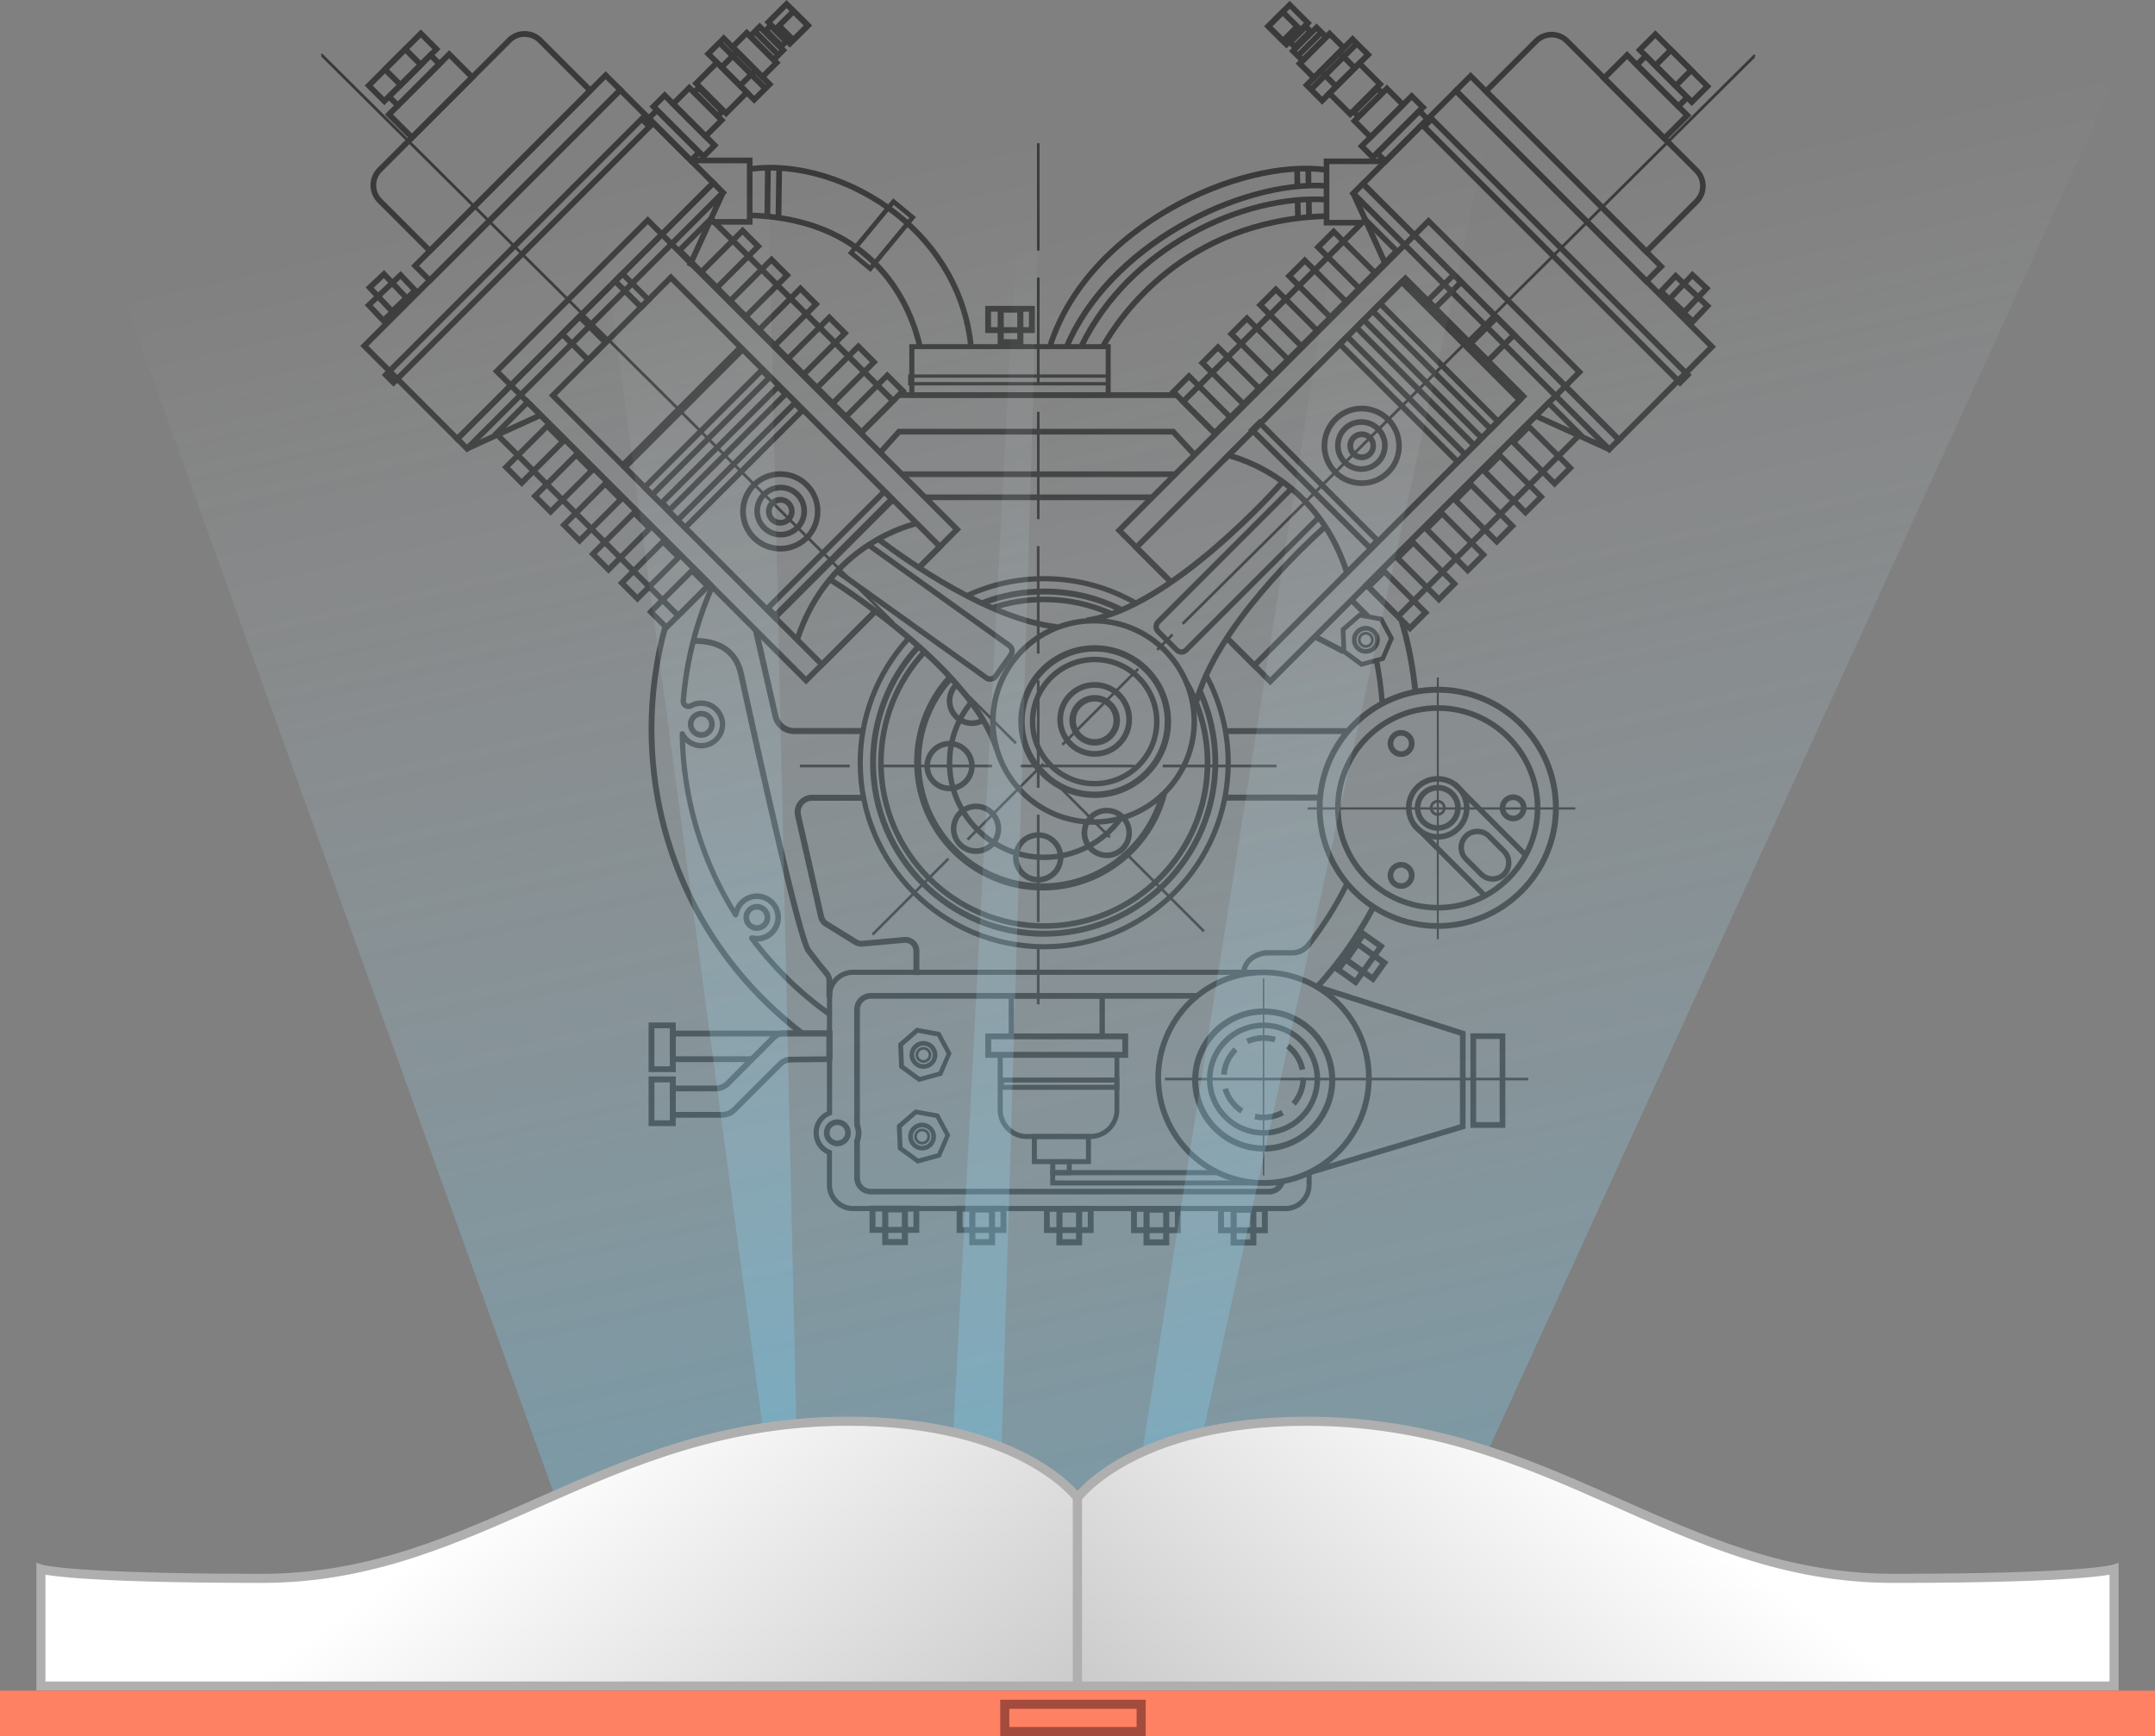 <?xml version="1.0" encoding="UTF-8"?><svg id="_Слой_1" xmlns="http://www.w3.org/2000/svg" xmlns:xlink="http://www.w3.org/1999/xlink" viewBox="0 0 237 190.94"><rect x="0" y="0" width="237" height="190.94" fill="#808080" stroke="none"/><defs><linearGradient id="linear-gradient" x1="44.05" y1="2.32" x2="85.67" y2="187.98" gradientUnits="userSpaceOnUse"><stop offset=".11" stop-color="#fff" stop-opacity="0"/><stop offset="1" stop-color="#54cdff" stop-opacity=".6"/></linearGradient><linearGradient id="linear-gradient-2" x1="80" y1="-.79" x2="122.27" y2="187.77" xlink:href="#linear-gradient"/><linearGradient id="linear-gradient-3" x1="114.52" y1="2.42" x2="157" y2="191.9" xlink:href="#linear-gradient"/><linearGradient id="linear-gradient-4" x1="159.35" y1=".74" x2="201.2" y2="187.44" xlink:href="#linear-gradient"/><linearGradient id="linear-gradient-5" x1="34.02" y1="138.44" x2="215.91" y2="380.96" gradientUnits="userSpaceOnUse"><stop offset=".11" stop-color="#fff"/><stop offset="1" stop-color="#000"/></linearGradient><linearGradient id="linear-gradient-6" x1="829.02" y1="138.44" x2="1010.91" y2="380.96" gradientTransform="translate(1032) rotate(-180) scale(1 -1)" xlink:href="#linear-gradient-5"/></defs><path d="m88,113.89c-10.59-8.11-16.67-20.39-16.67-33.72,0-3.84.51-7.65,1.52-11.31l.62.17c-1,3.61-1.5,7.36-1.5,11.14,0,13.12,5.98,25.22,16.42,33.2l-.39.51Z" style="fill:#3a3a3a;"/><path d="m145.11,108.76l-.48-.44c2.41-2.64,4.47-5.58,6.13-8.73l.57.3c-1.68,3.2-3.78,6.18-6.22,8.86Z" style="fill:#3a3a3a;"/><path d="m155.34,76.12c-.26-2.66-.77-5.3-1.53-7.85l.62-.18c.77,2.59,1.29,5.27,1.55,7.97l-.64.06Z" style="fill:#3a3a3a;"/><path d="m91.21,111.83c-.06,0-.12-.02-.17-.05-3.29-2.35-6.19-5.19-8.61-8.43-.1-.13-.07-.32.06-.42.13-.1.32-.07.42.06,2.38,3.19,5.24,5.98,8.48,8.3.13.09.16.28.07.41-.06.08-.15.12-.24.12Z" style="fill:#3a3a3a;"/><path d="m80.9,100.89c-.1,0-.2-.05-.25-.14-3.77-6-5.81-12.93-5.91-20.04,0-.14.09-.26.23-.29.13-.03.27.03.33.16.34.69,1.06,1.14,1.83,1.14.58,0,1.13-.25,1.52-.68.39-.44.57-1,.51-1.59-.1-.9-.82-1.66-1.72-1.79-.45-.07-.9,0-1.29.22-.29.16-.64.14-.91-.03-.27-.17-.41-.47-.39-.79.34-4.35,1.41-8.56,3.15-12.53.07-.15.24-.22.39-.15.15.07.22.24.15.39-1.72,3.91-2.76,8.06-3.1,12.34-.01.14.08.22.12.25.09.06.2.06.3,0,.51-.28,1.08-.38,1.66-.29,1.16.17,2.09,1.15,2.22,2.31.08.75-.16,1.5-.66,2.05-.5.56-1.22.88-1.96.88-.67,0-1.3-.26-1.78-.69.25,6.68,2.25,13.17,5.8,18.83.09.14.04.32-.09.41-.05.03-.1.05-.16.05Z" style="fill:#3a3a3a;"/><path d="m137.06,106.95h-.59s.05-1.85,2.34-2.39c.16-.04.33-.06.54-.06h2.77c.61,0,1.17-.28,1.55-.76,1.63-2.08,3.05-4.33,4.22-6.7l.53.26c-1.18,2.4-2.63,4.69-4.28,6.8-.49.63-1.23.99-2.02.99h-2.77c-.15,0-.28.01-.4.04-1.83.43-1.89,1.75-1.89,1.81Z" style="fill:#3a3a3a;"/><path d="m151.72,77.4c-.11-1.58-.32-3.17-.63-4.71l.58-.12c.31,1.57.53,3.18.64,4.79l-.59.04Z" style="fill:#3a3a3a;"/><path d="m158.12,102.16c-7.34,0-13.31-5.97-13.31-13.32s5.97-13.31,13.31-13.31,13.32,5.97,13.32,13.31-5.97,13.32-13.32,13.32Zm0-25.98c-6.99,0-12.67,5.68-12.67,12.67s5.68,12.67,12.67,12.67,12.67-5.68,12.67-12.67-5.68-12.67-12.67-12.67Z" style="fill:#3a3a3a;"/><path d="m158.12,100.14c-6.23,0-11.29-5.07-11.29-11.29s5.07-11.29,11.29-11.29,11.29,5.06,11.29,11.29-5.07,11.29-11.29,11.29Zm0-21.96c-5.88,0-10.67,4.78-10.67,10.67s4.79,10.67,10.67,10.67,10.67-4.78,10.67-10.67-4.78-10.67-10.67-10.67Z" style="fill:#3a3a3a;"/><path d="m138.96,130.42c-6.56,0-11.9-5.34-11.9-11.89s5.34-11.9,11.9-11.9,11.9,5.34,11.9,11.9-5.34,11.89-11.9,11.89Zm0-23.17c-6.21,0-11.27,5.06-11.27,11.27s5.06,11.27,11.27,11.27,11.27-5.06,11.27-11.27-5.05-11.27-11.27-11.27Z" style="fill:#3a3a3a;"/><path d="m124.81,66.6c-3.02-1.75-6.47-2.67-9.97-2.67-2.93,0-5.76.62-8.4,1.85l-.24-.52c2.72-1.26,5.62-1.9,8.64-1.9,3.61,0,7.16.95,10.26,2.75l-.29.49Z" style="fill:#3a3a3a;"/><path d="m114.84,104.41c-11.32,0-20.52-9.21-20.52-20.52,0-5.07,1.87-9.94,5.25-13.71l.42.38c-3.29,3.66-5.1,8.4-5.1,13.33,0,11,8.95,19.95,19.95,19.95s19.95-8.95,19.95-19.95c0-3.32-.83-6.61-2.41-9.51l.5-.27c1.62,2.98,2.48,6.37,2.48,9.78,0,11.32-9.21,20.52-20.52,20.52Z" style="fill:#3a3a3a;"/><path d="m123.15,67.35c-2.59-1.31-5.39-1.97-8.31-1.97-2.32,0-4.59.43-6.73,1.26l-.24-.6c2.22-.87,4.57-1.31,6.97-1.31,3.03,0,5.92.69,8.6,2.04l-.29.58Z" style="fill:#3a3a3a;"/><path d="m114.84,103.03c-10.56,0-19.15-8.59-19.15-19.15,0-4.78,1.77-9.37,5-12.9l.48.43c-3.11,3.41-4.83,7.84-4.83,12.46,0,10.2,8.3,18.5,18.5,18.5s18.5-8.3,18.5-18.5c0-2.76-.59-5.42-1.76-7.89l.58-.28c1.21,2.56,1.82,5.31,1.82,8.17,0,10.56-8.59,19.15-19.15,19.15Z" style="fill:#3a3a3a;"/><path d="m122.12,67.8c-2.29-1.04-4.74-1.57-7.28-1.57-1.93,0-3.82.31-5.63.92l-.2-.58c1.87-.63,3.83-.95,5.83-.95,2.63,0,5.16.55,7.54,1.62l-.25.56Z" style="fill:#3a3a3a;"/><path d="m114.84,102.15c-10.07,0-18.26-8.19-18.26-18.26,0-4.64,1.74-9.07,4.91-12.46l.45.42c-3.06,3.28-4.75,7.55-4.75,12.04,0,9.73,7.92,17.65,17.65,17.65s17.65-7.92,17.65-17.65c0-3.04-.78-6.03-2.26-8.66l.54-.3c1.53,2.72,2.35,5.82,2.35,8.96,0,10.07-8.19,18.26-18.26,18.26Z" style="fill:#3a3a3a;"/><path d="m158.12,92.35c-1.93,0-3.5-1.57-3.5-3.5s1.57-3.5,3.5-3.5,3.5,1.57,3.5,3.5-1.57,3.5-3.5,3.5Zm0-6.38c-1.59,0-2.88,1.29-2.88,2.88s1.29,2.88,2.88,2.88,2.88-1.29,2.88-2.88-1.29-2.88-2.88-2.88Z" style="fill:#3a3a3a;"/><path d="m166.41,90.33c-.81,0-1.48-.66-1.48-1.48s.66-1.48,1.48-1.48,1.48.66,1.48,1.48-.66,1.48-1.48,1.48Zm0-2.34c-.48,0-.86.39-.86.86s.39.86.86.86.86-.39.86-.86-.39-.86-.86-.86Z" style="fill:#3a3a3a;"/><path d="m77.13,81.14c-.82,0-1.48-.66-1.48-1.48s.66-1.48,1.48-1.48,1.48.66,1.48,1.48-.66,1.48-1.48,1.48Zm0-2.34c-.48,0-.86.39-.86.86s.39.86.86.86.86-.39.86-.86-.39-.86-.86-.86Z" style="fill:#3a3a3a;"/><path d="m83.24,102.38c-.82,0-1.48-.66-1.48-1.48s.66-1.48,1.48-1.48,1.48.66,1.48,1.48-.66,1.48-1.48,1.48Zm0-2.34c-.48,0-.86.39-.86.86s.39.86.86.86.86-.39.86-.86-.39-.86-.86-.86Z" style="fill:#3a3a3a;"/><path d="m154.09,97.76c-.81,0-1.48-.66-1.48-1.48s.66-1.48,1.48-1.48,1.48.66,1.48,1.48-.66,1.48-1.48,1.48Zm0-2.34c-.47,0-.86.39-.86.86s.39.86.86.86.86-.39.86-.86-.39-.86-.86-.86Z" style="fill:#3a3a3a;"/><path d="m154.09,83.25c-.82,0-1.48-.66-1.48-1.48s.66-1.48,1.48-1.48,1.48.66,1.48,1.48-.66,1.48-1.48,1.48Zm0-2.34c-.48,0-.86.39-.86.86s.39.86.86.86.86-.39.86-.86-.39-.86-.86-.86Z" style="fill:#3a3a3a;"/><path d="m158.12,91.37c-1.39,0-2.53-1.13-2.53-2.53s1.13-2.52,2.53-2.52,2.53,1.13,2.53,2.52-1.13,2.53-2.53,2.53Zm0-4.43c-1.05,0-1.91.86-1.91,1.91s.86,1.91,1.91,1.91,1.91-.86,1.91-1.91-.86-1.91-1.91-1.91Z" style="fill:#3a3a3a;"/><path d="m104.43,87.02c-1.53,0-2.77-1.24-2.77-2.77s1.24-2.77,2.77-2.77,2.77,1.24,2.77,2.77-1.24,2.77-2.77,2.77Zm0-4.93c-1.19,0-2.16.97-2.16,2.16s.97,2.15,2.16,2.15,2.15-.97,2.15-2.15-.97-2.16-2.15-2.16Z" style="fill:#3a3a3a;"/><path d="m106.89,79.85c-1.53,0-2.77-1.24-2.77-2.77,0-.74.29-1.44.81-1.96l.44.44c-.41.41-.63.95-.63,1.52,0,1.19.97,2.15,2.15,2.15.38,0,.76-.1,1.09-.29l.31.53c-.42.25-.91.38-1.4.38Z" style="fill:#3a3a3a;"/><path d="m114.18,97.07c-1.53,0-2.77-1.24-2.77-2.77s1.24-2.77,2.77-2.77,2.77,1.24,2.77,2.77-1.24,2.77-2.77,2.77Zm0-4.93c-1.19,0-2.15.97-2.15,2.16s.97,2.15,2.15,2.15,2.16-.97,2.16-2.15-.97-2.16-2.16-2.16Z" style="fill:#3a3a3a;"/><path d="m121.72,94.38c-1.53,0-2.77-1.24-2.77-2.77s1.24-2.77,2.77-2.77,2.77,1.24,2.77,2.77-1.24,2.77-2.77,2.77Zm0-4.93c-1.19,0-2.15.97-2.15,2.15s.97,2.16,2.15,2.16,2.16-.97,2.16-2.16-.97-2.15-2.16-2.15Z" style="fill:#3a3a3a;"/><path d="m107.34,93.92c-1.53,0-2.77-1.24-2.77-2.77s1.24-2.77,2.77-2.77,2.77,1.24,2.77,2.77-1.24,2.77-2.77,2.77Zm0-4.93c-1.19,0-2.16.97-2.16,2.16s.97,2.15,2.16,2.15,2.16-.97,2.16-2.15-.97-2.16-2.16-2.16Z" style="fill:#3a3a3a;"/><path d="m92.09,126.07c-.81,0-1.48-.66-1.48-1.48s.66-1.48,1.48-1.48,1.48.66,1.48,1.48-.66,1.48-1.48,1.48Zm0-2.34c-.48,0-.86.39-.86.86s.39.86.86.86.86-.39.86-.86-.39-.86-.86-.86Z" style="fill:#3a3a3a;"/><path d="m83.24,103.55c-.22,0-.43-.03-.64-.08l.15-.6c.16.04.33.06.49.06,1.12,0,2.03-.91,2.03-2.03s-.91-2.03-2.03-2.03c-1.01,0-1.88.75-2.01,1.76l-.61-.08c.18-1.31,1.31-2.29,2.62-2.29,1.46,0,2.65,1.19,2.65,2.65s-1.19,2.65-2.65,2.65Z" style="fill:#3a3a3a;"/><path d="m141.37,133.2h-47.56c-.77,0-1.49-.3-2.03-.84-.54-.54-.84-1.27-.84-2.03v-3.38c-.9-.44-1.47-1.34-1.47-2.36s.57-1.92,1.47-2.36v-12.7c0-1.59,1.29-2.88,2.88-2.88h45.15v.56h-45.15c-1.28,0-2.31,1.04-2.31,2.31v13.08l-.18.07c-.79.31-1.29,1.06-1.29,1.91s.51,1.6,1.29,1.91l.17.07v.19s0,2.24,0,3.56c0,.62.24,1.2.68,1.64.44.44,1.02.68,1.64.68h47.56c1.28,0,2.31-1.04,2.31-2.31v-1.36h.56v1.36c0,1.59-1.29,2.88-2.87,2.88Z" style="fill:#3a3a3a;"/><path d="m139.56,131.36h-43.79c-1.01,0-1.83-.82-1.83-1.83v-4.12l.02-.06c.1-.23.15-.49.15-.75s-.05-.52-.15-.76l-.02-.06v-.09s0-12.65,0-12.65c0-1.01.82-1.83,1.83-1.83h35.9v.63h-35.9c-.66,0-1.2.54-1.2,1.2v12.62c.11.29.17.62.17.95s-.06.64-.17.94v4c0,.66.54,1.2,1.2,1.2h43.79c.54,0,1.02-.37,1.16-.89l.6.16c-.21.8-.94,1.36-1.77,1.36Z" style="fill:#3a3a3a;"/><path d="m119.91,125.27h-6.99c-1.76,0-3.2-1.44-3.2-3.2v-6.33h13.38v6.33c0,1.76-1.43,3.2-3.2,3.2Zm-9.63-8.98v5.78c0,1.46,1.19,2.65,2.65,2.65h6.99c1.46,0,2.65-1.19,2.65-2.65v-5.78h-12.28Z" style="fill:#3a3a3a;"/><path d="m119.98,128.03h-6.5v-3.31h6.5v3.31Zm-5.95-.55h5.4v-2.21h-5.4v2.21Z" style="fill:#3a3a3a;"/><path d="m120.39,86.49c-3.93,0-7.13-3.2-7.13-7.13s3.2-7.13,7.13-7.13,7.13,3.2,7.13,7.13-3.2,7.13-7.13,7.13Zm0-13.66c-3.6,0-6.53,2.93-6.53,6.53s2.93,6.53,6.53,6.53,6.53-2.93,6.53-6.53-2.93-6.53-6.53-6.53Z" style="fill:#3a3a3a;"/><path d="m120.39,87.76c-4.63,0-8.4-3.77-8.4-8.4s3.77-8.4,8.4-8.4,8.4,3.77,8.4,8.4-3.77,8.4-8.4,8.4Zm0-16.1c-4.24,0-7.7,3.45-7.7,7.7,0,4.24,3.45,7.7,7.7,7.7s7.7-3.45,7.7-7.7-3.45-7.7-7.7-7.7Z" style="fill:#3a3a3a;"/><path d="m120.39,82c-1.53,0-2.78-1.25-2.78-2.78s1.25-2.78,2.78-2.78,2.78,1.25,2.78,2.78-1.25,2.78-2.78,2.78Zm0-4.85c-1.14,0-2.07.93-2.07,2.07s.93,2.07,2.07,2.07,2.07-.93,2.07-2.07-.93-2.07-2.07-2.07Z" style="fill:#3a3a3a;"/><path d="m120.39,83.23c-2.26,0-4.11-1.84-4.11-4.11s1.84-4.11,4.11-4.11,4.11,1.84,4.11,4.11-1.84,4.11-4.11,4.11Zm0-7.59c-1.92,0-3.48,1.56-3.48,3.48s1.56,3.48,3.48,3.48,3.48-1.56,3.48-3.48-1.56-3.48-3.48-3.48Z" style="fill:#3a3a3a;"/><path d="m120.27,90.71c-6.27,0-11.37-5.1-11.37-11.37s5.1-11.37,11.37-11.37,11.37,5.1,11.37,11.37-5.1,11.37-11.37,11.37Zm0-22.14c-5.94,0-10.77,4.83-10.77,10.77s4.83,10.77,10.77,10.77,10.77-4.83,10.77-10.77-4.83-10.77-10.77-10.77Z" style="fill:#3a3a3a;"/><path d="m114.84,94.59c-5.9,0-10.71-4.8-10.71-10.71,0-2.49.87-4.91,2.46-6.83l.46.38c-1.5,1.81-2.32,4.1-2.32,6.45,0,5.57,4.54,10.11,10.11,10.11,3.23,0,6.29-1.56,8.18-4.17l.48.35c-2.01,2.77-5.25,4.42-8.67,4.42Z" style="fill:#3a3a3a;"/><path d="m114.67,97.94c-7.8,0-14.14-6.34-14.14-14.14,0-3.45,1.26-6.78,3.54-9.36l.59.52c-2.16,2.44-3.35,5.58-3.35,8.84,0,7.36,5.99,13.35,13.35,13.35,6.07,0,11.39-4.1,12.92-9.97l.76.2c-1.62,6.22-7.25,10.56-13.68,10.56Z" style="fill:#3a3a3a;"/><path d="m96.06,102.89l-.21-.21,8.35-8.35.21.21-8.35,8.35Zm10.44-10.44l-.21-.21,8.35-8.35.21.21-8.35,8.35Zm10.44-10.44l-.21-.21,8.35-8.35.21.21-8.35,8.35Zm10.44-10.44l-.21-.21,1.68-1.68.21.21-1.68,1.68Z" style="fill:#3a3a3a;"/><path d="m132.3,102.53l-8.27-8.27.21-.21,8.27,8.27-.21.21Zm-10.34-10.34l-8.27-8.27.21-.21,8.27,8.27-.21.21Zm-10.34-10.34l-8.27-8.27.21-.21,8.27,8.27-.21.21Zm-10.34-10.34l-1.34-1.34.21-.21,1.34,1.34-.21.21Z" style="fill:#3a3a3a;"/><path d="m140.4,84.4h-12.52v-.31h12.52v.31Zm-15.65,0h-12.52v-.31h12.52v.31Zm-15.65,0h-12.52v-.31h12.52v.31Zm-15.65,0h-5.48v-.31h5.48v.31Z" style="fill:#3a3a3a;"/><path d="m114.33,110.46h-.3v-6.1h.3v6.1Zm0-9.05h-.3v-11.81h.3v11.81Zm0-14.77h-.3v-11.81h.3v11.81Zm0-14.77h-.3v-11.81h.3v11.81Zm0-14.77h-.29v-11.81h.29v11.81Zm0-14.77h-.29v-11.81h.29v11.81Zm0-14.77h-.29v-11.81h.29v11.81Z" style="fill:#3a3a3a;"/><path d="m138.96,124.9c-3.43,0-6.22-2.79-6.22-6.22s2.79-6.22,6.22-6.22,6.22,2.79,6.22,6.22-2.79,6.22-6.22,6.22Zm0-11.83c-3.09,0-5.61,2.51-5.61,5.61s2.52,5.61,5.61,5.61,5.61-2.51,5.61-5.61-2.51-5.61-5.61-5.61Z" style="fill:#3a3a3a;"/><path d="m138.98,126.65c-4.34,0-7.87-3.53-7.87-7.87s3.53-7.87,7.87-7.87,7.87,3.53,7.87,7.87-3.53,7.87-7.87,7.87Zm0-15.07c-3.97,0-7.2,3.23-7.2,7.2s3.23,7.2,7.2,7.2,7.2-3.23,7.2-7.2-3.23-7.2-7.2-7.2Z" style="fill:#3a3a3a;"/><polygon points="82.61 116.81 73.68 116.81 73.68 113.35 91.54 113.35 91.54 116.49 90.89 116.49 90.89 113.99 74.32 113.99 74.32 116.17 82.61 116.17 82.61 116.81" style="fill:#3a3a3a;"/><path d="m79.42,122.93h-5.74v-3.54h5.02c.42,0,.81-.16,1.11-.46l5.04-5.05c.36-.37.85-.56,1.36-.56h5.32v3.48l-4.6.05c-.34,0-.66.14-.9.38l-5.05,5.05c-.42.42-.97.65-1.56.65Zm-5.11-.64h5.11c.42,0,.81-.16,1.11-.46l5.06-5.05c.36-.36.83-.56,1.34-.56l3.97-.04v-2.22h-4.69c-.34,0-.67.13-.91.38l-5.04,5.05c-.42.42-.97.64-1.56.64h-4.38v2.27Z" style="fill:#3a3a3a;"/><path d="m74.32,117.91h-2.99v-5.46h2.99v5.46Zm-2.35-.64h1.7v-4.18h-1.7v4.18Z" style="fill:#3a3a3a;"/><path d="m74.32,123.85h-2.99v-5.46h2.99v5.46Zm-2.35-.64h1.7v-4.17h-1.7v4.17Z" style="fill:#3a3a3a;"/><path d="m124.07,116.34h-15.71v-2.68h15.71v2.68Zm-15.06-.65h14.42v-1.39h-14.42v1.39Z" style="fill:#3a3a3a;"/><path d="m121.51,114.25h-10.58v-5.02h10.58v5.02Zm-10-.58h9.41v-3.85h-9.41v3.85Z" style="fill:#3a3a3a;"/><path d="m101.1,135.59h-5.47v-2.99h5.47v2.99Zm-4.82-.65h4.18v-1.7h-4.18v1.7Z" style="fill:#3a3a3a;"/><path d="m99.85,136.94h-2.83v-4.27h2.83v4.27Zm-2.16-.67h1.49v-2.93h-1.49v2.93Z" style="fill:#3a3a3a;"/><path d="m110.68,135.6h-5.47v-2.99h5.47v2.99Zm-4.82-.64h4.17v-1.7h-4.17v1.7Z" style="fill:#3a3a3a;"/><path d="m109.43,136.95h-2.83v-4.27h2.83v4.27Zm-2.16-.67h1.49v-2.93h-1.49v2.93Z" style="fill:#3a3a3a;"/><path d="m120.27,135.61h-5.46v-2.99h5.46v2.99Zm-4.82-.64h4.18v-1.7h-4.18v1.7Z" style="fill:#3a3a3a;"/><path d="m119.01,136.96h-2.83v-4.27h2.83v4.27Zm-2.16-.67h1.49v-2.93h-1.49v2.93Z" style="fill:#3a3a3a;"/><path d="m129.85,135.62h-5.46v-2.99h5.46v2.99Zm-4.82-.65h4.18v-1.7h-4.18v1.7Z" style="fill:#3a3a3a;"/><path d="m128.59,136.97h-2.83v-4.27h2.83v4.27Zm-2.16-.67h1.49v-2.93h-1.49v2.93Z" style="fill:#3a3a3a;"/><path d="m139.43,135.63h-5.47v-2.99h5.47v2.99Zm-4.82-.65h4.17v-1.7h-4.17v1.7Z" style="fill:#3a3a3a;"/><path d="m138.17,136.98h-2.83v-4.27h2.83v4.27Zm-2.16-.67h1.49v-2.93h-1.49v2.93Z" style="fill:#3a3a3a;"/><path d="m149.16,108.46l-2.44-1.73,3.16-4.46,2.44,1.73-3.16,4.46Zm-1.54-1.89l1.39.99,2.42-3.4-1.39-.99-2.42,3.4Z" style="fill:#3a3a3a;"/><path d="m151.06,108.11l-3.48-2.47,1.64-2.3,3.48,2.47-1.64,2.3Zm-2.55-2.63l2.39,1.7.86-1.21-2.39-1.7-.86,1.21Z" style="fill:#3a3a3a;"/><path d="m113.81,36.63h-5.46v-2.99h5.46v2.99Zm-4.82-.65h4.17v-1.7h-4.17v1.7Z" style="fill:#3a3a3a;"/><path d="m112.55,37.98h-2.83v-4.27h2.83v4.27Zm-2.16-.67h1.49v-2.93h-1.49v2.93Z" style="fill:#3a3a3a;"/><path d="m186.19,35.8l-3.96-3.74,2.04-2.16,3.96,3.74-2.04,2.16Zm-3.08-3.76l3.05,2.88,1.18-1.25-3.05-2.88-1.18,1.25Z" style="fill:#3a3a3a;"/><path d="m185.23,34.78l-2.02-1.91,2.9-3.08,2.03,1.91-2.9,3.08Zm-1.14-1.94l1.11,1.05,2.04-2.16-1.11-1.05-2.04,2.16Z" style="fill:#3a3a3a;"/><polygon points="137.94 73.63 134.71 70.39 135.15 69.95 137.94 72.74 167.1 43.59 154.56 31.05 125.41 60.21 129.02 63.82 128.58 64.26 124.52 60.21 154.56 30.17 167.98 43.59 137.94 73.63" style="fill:#3a3a3a;"/><polygon points="147.8 63.77 147.36 63.33 166.69 44 154.16 31.46 134.82 50.79 134.38 50.35 154.16 30.58 167.58 44 147.8 63.77" style="fill:#3a3a3a;"/><path d="m163.94,47.63l-13.42-13.42,1.26-1.26,13.42,13.42-1.26,1.26Zm-12.53-13.42l12.53,12.53.37-.38-12.53-12.53-.37.38Z" style="fill:#3a3a3a;"/><path d="m162.14,49.43l-13.42-13.42,1.26-1.26,13.42,13.42-1.26,1.26Zm-12.53-13.42l12.53,12.53.37-.38-12.53-12.53-.37.38Z" style="fill:#3a3a3a;"/><path d="m160.32,51.25l-13.42-13.42,1.26-1.26,13.42,13.42-1.26,1.26Zm-12.53-13.42l12.53,12.53.37-.38-12.53-12.53-.37.38Z" style="fill:#3a3a3a;"/><path d="m150.68,60.72l-13.42-13.42,1.26-1.26,13.42,13.42-1.26,1.26Zm-12.53-13.42l12.53,12.53.38-.38-12.53-12.53-.38.38Z" style="fill:#3a3a3a;"/><polygon points="139.69 75.38 134.71 70.39 135.15 69.95 139.69 74.49 173.27 40.92 157.1 24.75 123.53 58.33 129.02 63.82 128.58 64.26 122.64 58.33 157.1 23.87 174.15 40.92 139.69 75.38" style="fill:#3a3a3a;"/><path d="m178.05,48.81l-28.6-28.6,10.67-10.67,28.6,28.6-10.67,10.67Zm-27.71-28.6l27.71,27.71,9.78-9.79-27.71-27.71-9.78,9.79Z" style="fill:#3a3a3a;"/><path d="m181.07,31.38l-21.4-21.4,2.06-2.06,21.4,21.4-2.06,2.06Zm-20.51-21.4l20.51,20.51,1.18-1.18-20.51-20.51-1.18,1.18Z" style="fill:#3a3a3a;"/><path d="m181.06,28.12l-18.08-18.08,5.74-5.74c.51-.51,1.19-.8,1.92-.8s1.41.28,1.92.8l14.24,14.24c.51.51.79,1.2.79,1.92s-.28,1.41-.79,1.92l-5.74,5.74Zm-17.19-18.08l17.19,17.19,5.3-5.3c.39-.39.61-.92.61-1.48s-.22-1.08-.61-1.48l-14.24-14.24c-.39-.4-.92-.61-1.48-.61s-1.08.22-1.48.61l-5.3,5.3Z" style="fill:#3a3a3a;"/><path d="m183.03,15.67l-7.07-7.07,2.98-2.98,7.07,7.07-2.98,2.98Zm-6.18-7.07l6.18,6.18,2.09-2.09-6.18-6.18-2.09,2.09Z" style="fill:#3a3a3a;"/><path d="m186.06,11.66l-6.17-6.17,2.16-2.16,6.17,6.17-2.16,2.16Zm-5.29-6.17l5.29,5.28,1.28-1.28-5.29-5.28-1.28,1.28Z" style="fill:#3a3a3a;"/><path d="m184.58,12.14l-5.01-5.01,1.42-1.42,5.01,5.01-1.42,1.43Zm-4.12-5.01l4.12,4.12.54-.54-4.12-4.12-.54.54Z" style="fill:#3a3a3a;"/><path d="m184.28,9.88l-2.67-2.67,2.16-2.16,2.67,2.67-2.16,2.16Zm-1.78-2.67l1.78,1.78,1.28-1.28-1.78-1.78-1.28,1.28Z" style="fill:#3a3a3a;"/><path d="m149.5,32.17l-4.99-4.98,2.16-2.16,4.99,4.99-2.16,2.16Zm-4.1-4.98l4.1,4.1,1.28-1.28-4.1-4.1-1.28,1.28Z" style="fill:#3a3a3a;"/><path d="m146.32,35.35l-4.99-4.99,2.16-2.16,4.98,4.98-2.16,2.16Zm-4.1-4.99l4.1,4.1,1.28-1.28-4.1-4.1-1.28,1.28Z" style="fill:#3a3a3a;"/><path d="m143.14,38.53l-4.99-4.98,2.16-2.16,4.99,4.99-2.16,2.16Zm-4.1-4.98l4.1,4.1,1.28-1.28-4.1-4.1-1.28,1.28Z" style="fill:#3a3a3a;"/><path d="m139.96,41.72l-4.99-4.99,2.16-2.16,4.99,4.99-2.16,2.16Zm-4.1-4.99l4.1,4.1,1.28-1.28-4.1-4.1-1.28,1.28Z" style="fill:#3a3a3a;"/><path d="m136.77,44.9l-4.98-4.99,2.16-2.16,4.99,4.99-2.16,2.16Zm-4.1-4.99l4.1,4.1,1.28-1.28-4.1-4.1-1.28,1.28Z" style="fill:#3a3a3a;"/><path d="m133.59,48.08l-4.99-4.99,2.16-2.16,4.99,4.98-2.16,2.16Zm-4.1-4.99l4.1,4.1,1.28-1.28-4.1-4.1-1.28,1.28Z" style="fill:#3a3a3a;"/><path d="m170.97,53.63l-4.99-4.99,2.16-2.16,4.99,4.99-2.16,2.16Zm-4.1-4.99l4.1,4.1,1.28-1.28-4.1-4.1-1.28,1.28Z" style="fill:#3a3a3a;"/><path d="m167.78,56.81l-4.99-4.99,2.16-2.16,4.98,4.98-2.16,2.16Zm-4.1-4.99l4.1,4.1,1.28-1.28-4.1-4.1-1.28,1.28Z" style="fill:#3a3a3a;"/><path d="m164.6,60l-4.98-4.98,2.16-2.16,4.99,4.99-2.16,2.16Zm-4.1-4.98l4.1,4.1,1.28-1.28-4.1-4.1-1.27,1.28Z" style="fill:#3a3a3a;"/><path d="m161.42,63.18l-4.99-4.99,2.16-2.16,4.99,4.98-2.16,2.16Zm-4.1-4.99l4.1,4.1,1.28-1.28-4.1-4.1-1.28,1.28Z" style="fill:#3a3a3a;"/><path d="m158.24,66.36l-4.99-4.98,2.16-2.16,4.99,4.99-2.16,2.16Zm-4.1-4.98l4.1,4.1,1.28-1.28-4.1-4.1-1.28,1.28Z" style="fill:#3a3a3a;"/><path d="m155.05,69.54l-4.98-4.99,2.16-2.16,4.99,4.99-2.16,2.16Zm-4.1-4.99l4.1,4.1,1.28-1.28-4.1-4.1-1.28,1.28Z" style="fill:#3a3a3a;"/><path d="m176.98,49.87l-28.6-28.6,1.51-1.51,28.6,28.6-1.51,1.51Zm-27.71-28.6l27.71,27.71.62-.62-27.71-27.71-.62.62Z" style="fill:#3a3a3a;"/><rect x="172.62" y="43.14" width=".63" height="8.9" transform="translate(58.04 185.31) rotate(-65.55)" style="fill:#3a3a3a;"/><rect x="150.29" y="20.9" width=".63" height="8.52" transform="translate(3.09 64.59) rotate(-24.45)" style="fill:#3a3a3a;"/><path d="m149.76,53.45c-1.13,0-2.26-.43-3.13-1.29-1.72-1.72-1.72-4.53,0-6.25s4.53-1.72,6.25,0c.83.83,1.29,1.94,1.29,3.12s-.46,2.29-1.29,3.13h0c-.86.86-1.99,1.29-3.13,1.29Zm0-8.21c-.97,0-1.94.37-2.68,1.11-1.48,1.48-1.48,3.89,0,5.37,1.48,1.48,3.89,1.48,5.37,0h0c.72-.72,1.11-1.67,1.11-2.68s-.39-1.97-1.11-2.68c-.74-.74-1.71-1.11-2.68-1.11Z" style="fill:#3a3a3a;"/><path d="m149.72,51.9c-.74,0-1.49-.28-2.05-.85-1.13-1.13-1.13-2.97,0-4.1,1.13-1.13,2.97-1.13,4.1,0,1.13,1.13,1.13,2.97,0,4.1h0c-.57.56-1.31.85-2.05.85Zm0-5.18c-.58,0-1.17.22-1.61.67-.89.89-.89,2.33,0,3.22.89.89,2.33.89,3.22,0,.89-.89.89-2.33,0-3.22-.44-.44-1.03-.67-1.61-.67Z" style="fill:#3a3a3a;"/><path d="m149.76,50.61c-.4,0-.81-.15-1.12-.46-.3-.3-.46-.7-.46-1.12s.16-.82.46-1.12c.62-.62,1.62-.62,2.23,0,.3.3.46.69.46,1.12s-.16.82-.46,1.12c-.31.31-.71.46-1.12.46Zm0-2.53c-.24,0-.49.09-.67.28-.18.18-.28.42-.28.67s.1.49.28.67c.37.37.98.37,1.35,0,.18-.18.28-.42.28-.67s-.1-.49-.28-.67c-.18-.19-.43-.28-.67-.28Z" style="fill:#3a3a3a;"/><path d="m157.83,34.32l-1.25-1.25,3.31-3.31,1.25,1.25-3.31,3.31Zm-.37-1.25l.37.37,2.42-2.42-.37-.37-2.42,2.42Z" style="fill:#3a3a3a;"/><path d="m163.65,40.13l-2.36-2.36,3.31-3.31,2.36,2.36-3.31,3.31Zm-1.47-2.36l1.47,1.47,2.42-2.42-1.47-1.47-2.42,2.42Z" style="fill:#3a3a3a;"/><path d="m133.59,48.08l-3.91-3.91,20.46-20.46,3.91,3.91-20.46,20.46Zm-3.02-3.91l3.02,3.02,19.58-19.58-3.02-3.02-19.58,19.58Z" style="fill:#3a3a3a;"/><path d="m153.75,68.24l-3.91-3.91,20.46-20.46,3.91,3.91-20.46,20.46Zm-3.02-3.91l3.02,3.02,19.58-19.58-3.02-3.02-19.58,19.58Z" style="fill:#3a3a3a;"/><path d="m150.98,17.75l-1.67-1.68,5.94-5.94,1.68,1.68-5.94,5.94Zm-.79-1.68l.79.79,5.06-5.06-.79-.79-5.06,5.06Z" style="fill:#3a3a3a;"/><path d="m152.36,18.19l-1.35-1.35,5.08-5.08,1.35,1.35-5.08,5.08Zm-.47-1.35l.47.46,4.2-4.2-.47-.46-4.2,4.2Z" style="fill:#3a3a3a;"/><path d="m150.74,15.52l-2.22-2.22,4-4,2.22,2.22-4,4Zm-1.34-2.22l1.34,1.34,3.12-3.12-1.34-1.34-3.12,3.12Z" style="fill:#3a3a3a;"/><path d="m149.42,13.28l-.95-.95,3.03-3.03.95.95-3.03,3.03Zm-.07-.95l.07.07,2.14-2.14-.07-.07-2.14,2.14Z" style="fill:#3a3a3a;"/><path d="m148.49,12.99l-2.73-2.73,3.73-3.73,2.73,2.73-3.73,3.73Zm-1.85-2.73l1.85,1.85,2.84-2.85-1.85-1.85-2.85,2.85Z" style="fill:#3a3a3a;"/><path d="m145.4,11.51l-2.14-2.15,5.49-5.49,2.15,2.15-5.49,5.49Zm-1.26-2.15l1.26,1.26,4.61-4.61-1.26-1.26-4.61,4.61Z" style="fill:#3a3a3a;"/><path d="m144.5,9l-2.01-2.01,3.73-3.73,2.01,2.01-3.73,3.73Zm-1.12-2.01l1.12,1.12,2.85-2.84-1.12-1.12-2.84,2.85Z" style="fill:#3a3a3a;"/><path d="m143.26,7.11l-1.5-1.5,3.03-3.03,1.5,1.5-3.03,3.03Zm-.62-1.5l.62.61,2.14-2.14-.61-.61-2.14,2.14Z" style="fill:#3a3a3a;"/><path d="m142.39,5.6l-.95-.95,2.17-2.16.95.95-2.16,2.17Zm-.07-.95l.07.07,1.28-1.28-.07-.07-1.28,1.28Z" style="fill:#3a3a3a;"/><path d="m141.48,5.33l-2.44-2.44,2.8-2.8,2.44,2.44-2.8,2.8Zm-1.55-2.44l1.55,1.55,1.92-1.92-1.55-1.55-1.92,1.92Z" style="fill:#3a3a3a;"/><path d="m141.09,4.94l-2.05-2.05,2.02-2.02,2.05,2.05-2.02,2.02Zm-1.16-2.05l1.16,1.16,1.13-1.13-1.16-1.16-1.13,1.13Z" style="fill:#3a3a3a;"/><polygon points="142.95 6.36 142.51 5.92 145.09 3.34 145.54 3.78 142.95 6.36" style="fill:#3a3a3a;"/><rect x="143.13" y="7" width="7.14" height=".63" transform="translate(37.8 105.87) rotate(-45)" style="fill:#3a3a3a;"/><path d="m146.95,9.96l-2.14-2.15,2.48-2.48,2.14,2.14-2.48,2.48Zm-1.26-2.15l1.26,1.26,1.59-1.59-1.26-1.26-1.59,1.59Z" style="fill:#3a3a3a;"/><polygon points="130.17 68.72 129.95 68.5 192.92 5.96 193.07 6.11 192.96 6.22 193.03 6.3 130.17 68.72" style="fill:#3a3a3a;"/><polygon points="149.81 24.8 145.58 24.8 145.58 17.43 152.12 17.43 152.12 18.05 146.2 18.05 146.2 24.18 149.81 24.18 149.81 24.8" style="fill:#3a3a3a;"/><path d="m121.59,38.23l-.55-.31c1.83-3.26,9.04-13.95,24.64-14.46l.02.63c-15.28.5-22.32,10.95-24.12,14.14Z" style="fill:#3a3a3a;"/><path d="m115.82,38.06l-.6-.19c1.89-5.91,6.57-11.27,13.18-15.11,5.87-3.4,12.58-5.08,17.53-4.38l-.09.62c-9.22-1.31-25.89,6.12-30.03,19.06Z" style="fill:#3a3a3a;"/><path d="m117.62,38.2l-.58-.24c2.21-5.23,6.71-9.99,12.67-13.41,5.37-3.08,11.43-4.73,16.2-4.42l-.04.62c-9.59-.63-23.7,6.7-28.25,17.45Z" style="fill:#3a3a3a;"/><path d="m119.2,38.21l-.56-.27c5.31-10.98,18.04-16.9,27.28-16.29l-.04.62c-9.04-.6-21.48,5.21-26.67,15.94Z" style="fill:#3a3a3a;"/><rect x="143.63" y="21.91" width=".63" height="1.97" transform="translate(-.29 1.93) rotate(-.77)" style="fill:#3a3a3a;"/><rect x="143.58" y="18.54" width=".63" height="1.67" transform="translate(-.25 1.93) rotate(-.77)" style="fill:#3a3a3a;"/><rect x="142.41" y="22" width=".63" height="2.01" transform="translate(-.32 2.08) rotate(-.84)" style="fill:#3a3a3a;"/><rect x="142.35" y="18.56" width=".63" height="1.84" transform="translate(-.26 2.05) rotate(-.82)" style="fill:#3a3a3a;"/><rect x="145.88" y="69.05" width=".63" height="3.59" transform="translate(15.9 167.87) rotate(-62.53)" style="fill:#3a3a3a;"/><rect x="149.2" y="65.62" width=".63" height="2.52" transform="translate(-3.53 125.23) rotate(-44.97)" style="fill:#3a3a3a;"/><path d="m42.15,35.71l-2.04-2.16,3.96-3.74,2.04,2.16-3.96,3.74Zm-1.16-2.14l1.18,1.25,3.05-2.88-1.18-1.25-3.05,2.88Z" style="fill:#3a3a3a;"/><path d="m43.11,34.69l-2.9-3.08,2.03-1.91,2.9,3.08-2.02,1.91Zm-2.01-3.05l2.04,2.16,1.11-1.05-2.04-2.16-1.11,1.05Z" style="fill:#3a3a3a;"/><polygon points="90.4 73.53 60.36 43.49 73.78 30.07 103.82 60.12 101.44 62.49 101 62.05 102.93 60.12 73.78 30.96 61.24 43.49 90.4 72.65 96.08 66.96 96.53 67.41 90.4 73.53" style="fill:#3a3a3a;"/><path d="m85.24,68.35l-16.92-16.92,13.38-13.38,16.92,16.92-13.38,13.38Zm-16.1-16.92l16.1,16.1,12.57-12.57-16.11-16.11-12.57,12.57Z" style="fill:#3a3a3a;"/><path d="m71.72,54.86l-1.26-1.26,13.32-13.32,1.26,1.26-13.32,13.32Zm-.38-1.26l.38.38,12.44-12.44-.38-.38-12.44,12.44Z" style="fill:#3a3a3a;"/><path d="m73.62,56.55l-1.26-1.26,13.21-13.21,1.26,1.26-13.21,13.21Zm-.38-1.26l.38.38,12.33-12.33-.38-.38-12.33,12.33Z" style="fill:#3a3a3a;"/><path d="m75.34,58.48l-1.26-1.26,13.32-13.32,1.26,1.26-13.32,13.32Zm-.38-1.26l.38.38,12.44-12.44-.38-.38-12.44,12.44Z" style="fill:#3a3a3a;"/><path d="m85.26,68.14l-1.26-1.26,13.25-13.25,1.26,1.26-13.25,13.25Zm-.38-1.26l.38.38,12.37-12.37-.38-.38-12.37,12.37Z" style="fill:#3a3a3a;"/><polygon points="88.65 75.28 54.19 40.83 71.24 23.78 105.7 58.23 101.44 62.49 101 62.05 104.81 58.23 71.24 24.66 55.07 40.83 88.65 74.4 96.08 66.96 96.53 67.41 88.65 75.28" style="fill:#3a3a3a;"/><path d="m50.29,48.71l-10.67-10.67,28.6-28.6,10.67,10.67-28.6,28.6Zm-9.78-10.67l9.78,9.79,27.71-27.71-9.78-9.78-27.71,27.71Z" style="fill:#3a3a3a;"/><path d="m47.27,31.29l-2.06-2.06,21.4-21.4,2.06,2.06-21.4,21.4Zm-1.18-2.06l1.18,1.18,20.51-20.51-1.18-1.18-20.51,20.51Z" style="fill:#3a3a3a;"/><path d="m47.28,28.03l-5.74-5.74c-1.06-1.06-1.06-2.78,0-3.84l14.24-14.24c1.06-1.06,2.78-1.06,3.84,0l5.74,5.74-18.08,18.08Zm10.42-23.98c-.54,0-1.07.2-1.48.61l-14.24,14.24c-.81.81-.81,2.14,0,2.96l5.3,5.29,17.19-17.19-5.29-5.29c-.41-.41-.94-.61-1.48-.61Z" style="fill:#3a3a3a;"/><path d="m45.31,15.57l-2.98-2.98,7.07-7.07,2.98,2.98-7.07,7.07Zm-2.09-2.98l2.09,2.09,6.18-6.18-2.09-2.09-6.18,6.18Z" style="fill:#3a3a3a;"/><path d="m42.27,11.57l-2.16-2.16,6.17-6.17,2.16,2.16-6.17,6.17Zm-1.28-2.16l1.28,1.28,5.29-5.28-1.28-1.28-5.28,5.28Z" style="fill:#3a3a3a;"/><path d="m43.76,12.04l-1.42-1.42,5.01-5.01,1.42,1.42-5.01,5.01Zm-.54-1.42l.54.54,4.12-4.12-.54-.54-4.12,4.12Z" style="fill:#3a3a3a;"/><path d="m44.06,9.79l-2.16-2.16,2.67-2.67,2.16,2.16-2.67,2.67Zm-1.28-2.16l1.28,1.28,1.78-1.78-1.28-1.28-1.78,1.78Z" style="fill:#3a3a3a;"/><path d="m78.84,32.08l-2.16-2.16,4.99-4.99,2.16,2.16-4.99,4.99Zm-1.28-2.16l1.28,1.28,4.1-4.1-1.28-1.28-4.1,4.1Z" style="fill:#3a3a3a;"/><path d="m82.02,35.26l-2.16-2.16,4.99-4.99,2.16,2.16-4.99,4.98Zm-1.28-2.16l1.28,1.28,4.1-4.1-1.28-1.28-4.1,4.1Z" style="fill:#3a3a3a;"/><path d="m85.2,38.44l-2.16-2.16,4.99-4.99,2.16,2.16-4.98,4.99Zm-1.28-2.16l1.28,1.28,4.1-4.1-1.27-1.28-4.1,4.1Z" style="fill:#3a3a3a;"/><path d="m88.38,41.62l-2.16-2.16,4.99-4.98,2.16,2.16-4.99,4.98Zm-1.28-2.16l1.28,1.28,4.1-4.1-1.28-1.28-4.1,4.1Z" style="fill:#3a3a3a;"/><path d="m91.57,44.81l-2.16-2.16,4.99-4.99,2.16,2.16-4.99,4.99Zm-1.27-2.16l1.27,1.28,4.1-4.1-1.28-1.28-4.1,4.1Z" style="fill:#3a3a3a;"/><path d="m94.75,47.99l-2.16-2.16,4.99-4.98,2.16,2.16-4.98,4.99Zm-1.28-2.16l1.28,1.28,4.1-4.1-1.28-1.28-4.1,4.1Z" style="fill:#3a3a3a;"/><path d="m57.37,53.54l-2.16-2.16,4.99-4.98,2.16,2.16-4.98,4.99Zm-1.28-2.16l1.28,1.28,4.1-4.1-1.28-1.28-4.1,4.1Z" style="fill:#3a3a3a;"/><path d="m60.56,56.72l-2.16-2.16,4.99-4.99,2.16,2.16-4.99,4.98Zm-1.28-2.16l1.28,1.28,4.1-4.1-1.28-1.28-4.1,4.1Z" style="fill:#3a3a3a;"/><path d="m63.74,59.9l-2.16-2.16,4.99-4.99,2.16,2.16-4.99,4.99Zm-1.28-2.16l1.28,1.28,4.1-4.1-1.28-1.28-4.1,4.1Z" style="fill:#3a3a3a;"/><path d="m66.92,63.09l-2.16-2.16,4.99-4.99,2.16,2.16-4.99,4.99Zm-1.28-2.16l1.28,1.28,4.1-4.1-1.28-1.28-4.1,4.1Z" style="fill:#3a3a3a;"/><path d="m70.1,66.27l-2.16-2.16,4.99-4.99,2.16,2.16-4.99,4.99Zm-1.28-2.16l1.28,1.28,4.1-4.1-1.28-1.28-4.1,4.1Z" style="fill:#3a3a3a;"/><path d="m73.29,69.45l-2.16-2.16,4.99-4.99,2.16,2.16-4.99,4.98Zm-1.28-2.16l1.28,1.28,4.1-4.1-1.28-1.28-4.1,4.1Z" style="fill:#3a3a3a;"/><path d="m51.36,49.78l-1.51-1.51,28.6-28.6,1.51,1.51-28.6,28.6Zm-.62-1.51l.62.62,27.71-27.71-.62-.62-27.71,27.71Z" style="fill:#3a3a3a;"/><rect x="50.96" y="47.18" width="8.9" height=".63" transform="translate(-14.7 27.23) rotate(-24.48)" style="fill:#3a3a3a;"/><rect x="73.21" y="24.93" width="8.9" height=".63" transform="translate(22.49 85.45) rotate(-65.51)" style="fill:#3a3a3a;"/><path d="m85.82,60.66c-1.13,0-2.26-.43-3.13-1.29h0c-1.72-1.72-1.72-4.53,0-6.25,1.72-1.72,4.53-1.72,6.25,0s1.72,4.53,0,6.25c-.86.86-2,1.29-3.13,1.29Zm-2.68-1.74c1.48,1.48,3.89,1.48,5.37,0,.72-.72,1.11-1.67,1.11-2.68s-.39-1.97-1.11-2.68c-1.48-1.48-3.89-1.48-5.37,0-1.48,1.48-1.48,3.89,0,5.37h0Z" style="fill:#3a3a3a;"/><path d="m85.86,59.11c-.74,0-1.49-.28-2.05-.85-.55-.55-.85-1.28-.85-2.05s.3-1.5.85-2.05c.55-.55,1.28-.85,2.05-.85s1.5.3,2.05.85c1.13,1.13,1.13,2.97,0,4.1-.57.57-1.31.85-2.05.85Zm0-5.18c-.61,0-1.18.24-1.61.67-.43.43-.67,1-.67,1.61s.24,1.18.67,1.61c.89.89,2.33.89,3.22,0,.89-.89.89-2.33,0-3.22-.43-.43-1-.67-1.61-.67Z" style="fill:#3a3a3a;"/><path d="m85.82,57.82c-.4,0-.81-.15-1.12-.46-.3-.3-.46-.7-.46-1.12s.16-.82.46-1.12c.62-.62,1.62-.62,2.23,0,.61.62.62,1.62,0,2.23-.31.31-.71.46-1.12.46Zm0-2.53c-.25,0-.49.1-.67.28-.18.18-.28.42-.28.67s.1.49.28.67c.36.36.99.36,1.35,0,.37-.37.37-.98,0-1.35-.18-.18-.42-.28-.67-.28Z" style="fill:#3a3a3a;"/><path d="m70.51,34.23l-3.31-3.31,1.25-1.25,3.31,3.31-1.25,1.25Zm-2.42-3.31l2.42,2.42.37-.37-2.42-2.42-.37.37Z" style="fill:#3a3a3a;"/><path d="m64.69,40.04l-3.31-3.31,2.36-2.36,3.31,3.3-2.36,2.36Zm-2.42-3.31l2.42,2.42,1.47-1.47-2.42-2.42-1.47,1.47Z" style="fill:#3a3a3a;"/><path d="m94.75,47.99l-20.46-20.46,3.91-3.91,20.46,20.46-3.91,3.91Zm-19.58-20.46l19.58,19.58,3.02-3.02-19.58-19.58-3.02,3.02Z" style="fill:#3a3a3a;"/><path d="m74.59,68.15l-20.46-20.46,3.91-3.91,20.46,20.46-3.91,3.91Zm-19.58-20.46l19.58,19.58,3.02-3.02-19.58-19.58-3.02,3.02Z" style="fill:#3a3a3a;"/><path d="m77.36,17.66l-5.94-5.94,1.68-1.68,5.94,5.94-1.67,1.68Zm-5.06-5.94l5.06,5.06.79-.79-5.06-5.06-.79.79Z" style="fill:#3a3a3a;"/><path d="m75.98,18.1l-5.08-5.08,1.35-1.35,5.08,5.08-1.35,1.35Zm-4.2-5.08l4.2,4.2.47-.47-4.2-4.2-.47.47Z" style="fill:#3a3a3a;"/><path d="m77.59,15.43l-4-4,2.22-2.22,4,4-2.22,2.22Zm-3.12-4l3.12,3.12,1.34-1.34-3.12-3.12-1.34,1.34Z" style="fill:#3a3a3a;"/><path d="m78.92,13.19l-3.03-3.03.95-.95,3.03,3.03-.95.95Zm-2.14-3.03l2.14,2.14.07-.07-2.14-2.14-.07.07Z" style="fill:#3a3a3a;"/><path d="m79.85,12.9l-3.73-3.73,2.73-2.73,3.73,3.73-2.73,2.73Zm-2.85-3.73l2.85,2.84,1.85-1.85-2.84-2.85-1.85,1.85Z" style="fill:#3a3a3a;"/><path d="m82.94,11.41l-5.49-5.49,2.15-2.14,5.49,5.49-2.15,2.14Zm-4.61-5.49l4.61,4.61,1.26-1.26-4.61-4.61-1.26,1.26Z" style="fill:#3a3a3a;"/><path d="m83.84,8.91l-3.73-3.73,2.01-2.01,3.73,3.73-2.01,2.01Zm-2.84-3.73l2.84,2.84,1.12-1.12-2.84-2.84-1.12,1.12Z" style="fill:#3a3a3a;"/><path d="m85.08,7.02l-3.03-3.03,1.5-1.5,3.03,3.03-1.5,1.5Zm-2.14-3.03l2.14,2.14.61-.61-2.14-2.14-.61.61Z" style="fill:#3a3a3a;"/><path d="m85.95,5.5l-2.16-2.16.95-.95,2.16,2.17-.95.95Zm-1.28-2.16l1.28,1.28.07-.07-1.28-1.28-.07.07Z" style="fill:#3a3a3a;"/><path d="m86.86,5.24l-2.8-2.8,2.44-2.44,2.8,2.8-2.44,2.44Zm-1.92-2.8l1.92,1.92,1.55-1.55-1.91-1.92-1.55,1.55Z" style="fill:#3a3a3a;"/><path d="m87.25,4.85l-2.02-2.02,2.05-2.05,2.02,2.02-2.05,2.05Zm-1.13-2.02l1.13,1.13,1.16-1.16-1.13-1.13-1.16,1.16Z" style="fill:#3a3a3a;"/><polygon points="85.39 6.27 82.8 3.69 83.25 3.24 85.83 5.83 85.39 6.27" style="fill:#3a3a3a;"/><rect x="81.33" y="3.65" width=".63" height="7.14" transform="translate(18.81 59.84) rotate(-45)" style="fill:#3a3a3a;"/><path d="m81.39,9.87l-2.48-2.48,2.14-2.15,2.48,2.48-2.15,2.15Zm-1.59-2.48l1.59,1.59,1.26-1.26-1.59-1.59-1.26,1.26Z" style="fill:#3a3a3a;"/><polygon points="98.17 68.62 35.31 6.2 35.38 6.13 35.27 6.02 35.42 5.87 35.53 5.98 98.39 68.4 98.17 68.62" style="fill:#3a3a3a;"/><polygon points="82.76 24.71 78.13 24.71 78.13 24.09 82.14 24.09 82.14 17.96 75.81 17.96 75.81 17.33 82.76 17.33 82.76 24.71" style="fill:#3a3a3a;"/><path d="m100.87,38.2c-.94-4.12-4.6-13.75-18.24-14.2l.02-.62c14.07.46,17.85,10.42,18.83,14.68l-.61.14Z" style="fill:#3a3a3a;"/><polygon points="106.49 38.32 106.48 38.16 107.1 38.1 106.79 38.13 107.1 38.1 107.12 38.26 106.49 38.32" style="fill:#3a3a3a;"/><path d="m106.48,38.16c-.54-5.59-3.41-10.7-8.08-14.38-4.73-3.73-10.83-5.59-15.91-4.87l-.09-.62c5.24-.75,11.52,1.17,16.38,5,4.81,3.78,7.76,9.04,8.32,14.81l-.62.06Z" style="fill:#3a3a3a;"/><rect x="81.75" y="20.81" width="5.34" height=".63" transform="translate(62.25 105.27) rotate(-89.29)" style="fill:#3a3a3a;"/><rect x="82.92" y="20.88" width="5.45" height=".63" transform="translate(63.25 106.53) rotate(-89.19)" style="fill:#3a3a3a;"/><path d="m87.97,70.46l-.6-.19c3.56-10.97,13.3-12.98,13.4-13l.12.61c-.09.02-9.48,1.97-12.93,12.58Z" style="fill:#3a3a3a;"/><path d="m68.71,51.73l-.62-.62,13.28-13.29.62.62-13.28,13.28Zm0-.62h0s12.67-12.66,12.67-12.66h0s-12.67,12.66-12.67,12.66Z" style="fill:#3a3a3a;"/><path d="m43.28,42.53l-1.3-1.3,28.6-28.6,1.3,1.3-28.6,28.6Zm-.41-1.3l.41.41,27.71-27.71-.41-.41-27.71,27.71Z" style="fill:#3a3a3a;"/><path d="m184.76,42.53l-28.6-28.6,1.3-1.3,28.6,28.6-1.3,1.3Zm-27.71-28.6l27.71,27.71.41-.41-27.71-27.71-.41.41Z" style="fill:#3a3a3a;"/><rect x="128.12" y="118.53" width="39.96" height=".29" style="fill:#3a3a3a;"/><rect x="138.88" y="107.61" width=".16" height="21.67" style="fill:#3a3a3a;"/><rect x="143.8" y="88.79" width="29.45" height=".25" style="fill:#3a3a3a;"/><rect x="158.02" y="74.51" width=".21" height="28.8" style="fill:#3a3a3a;"/><polygon points="144.05 129.27 143.88 128.67 160.56 123.66 160.56 113.9 144.78 108.84 144.97 108.24 161.18 113.44 161.18 124.13 144.05 129.27" style="fill:#3a3a3a;"/><path d="m91.54,109.71h-.65v-1.85c0-.21-.07-.41-.21-.57-.41-.49-1.22-1.47-2.04-2.57-.99-1.34-4.97-19.09-7.25-29.55l-.13-.6c-.25-1.22-.78-3.76-4.98-3.77v-.65c4.74,0,5.38,3.12,5.62,4.29l.13.6c3.75,17.2,6.48,28.42,7.13,29.3.81,1.09,1.61,2.06,2.01,2.54.23.28.36.63.36.99v1.85Z" style="fill:#3a3a3a;"/><rect x="134.71" y="87.39" width="10.46" height=".66" style="fill:#3a3a3a;"/><path d="m101.11,107.24h-.66v-2.66c0-.25-.1-.49-.29-.66-.19-.17-.43-.25-.68-.23l-4.6.42c-.33.03-.67-.05-.96-.22l-3.25-2.01c-.35-.22-.6-.57-.69-.97l-2.54-11.16c-.13-.57,0-1.17.37-1.62.37-.46.91-.72,1.5-.72h5.66v.66h-5.66c-.39,0-.74.17-.98.47-.24.3-.33.69-.24,1.07l2.54,11.16c.05.23.2.44.4.56l3.25,2.01c.16.1.36.15.55.13l4.6-.42c.43-.04.86.11,1.18.4.32.29.5.71.5,1.14v2.66Z" style="fill:#3a3a3a;"/><rect x="134.78" y="80.08" width="13.38" height=".65" style="fill:#3a3a3a;"/><path d="m94.9,80.73h-7.56c-1.15,0-2.13-.78-2.38-1.9l-2.15-9.43.64-.15,2.15,9.43c.19.82.9,1.39,1.74,1.39h7.56v.65Z" style="fill:#3a3a3a;"/><polygon points="131.16 50.25 128.88 47.79 99.01 47.79 97.04 49.98 96.58 49.56 98.73 47.16 129.15 47.16 131.62 49.82 131.16 50.25" style="fill:#3a3a3a;"/><path d="m122.15,43.73h-22.15v-5.88h22.15v5.88Zm-21.59-.55h21.04v-4.78h-21.04v4.78Z" style="fill:#3a3a3a;"/><rect x="98.84" y="43.14" width="30.57" height=".63" style="fill:#3a3a3a;"/><path d="m123.11,119.86h-13.25v-1.35h13.25v1.35Zm-12.7-.55h12.14v-.25h-12.14v.25Z" style="fill:#3a3a3a;"/><polygon points="140.55 130.38 115.5 130.38 115.5 128.69 133.95 128.69 133.95 129.25 116.05 129.25 116.05 129.83 140.55 129.83 140.55 130.38" style="fill:#3a3a3a;"/><path d="m117.87,129.25h-2.37v-1.76h2.37v1.76Zm-1.81-.55h1.26v-.66h-1.26v.66Z" style="fill:#3a3a3a;"/><path d="m147.79,62.94c-3.45-10.62-12.83-12.56-12.93-12.58l.12-.62c.1.02,9.84,2.03,13.4,13l-.6.19Z" style="fill:#3a3a3a;"/><path d="m163.31,98.82c-.08,0-.15-.03-.21-.09l-7.74-7.74c-.12-.12-.12-.3,0-.42.12-.12.3-.12.42,0l7.74,7.74c.12.12.12.3,0,.42-.06.06-.13.09-.21.09Z" style="fill:#3a3a3a;"/><path d="m167.79,94.35c-.08,0-.15-.03-.21-.09l-7.78-7.78c-.12-.12-.12-.3,0-.42.12-.12.3-.12.42,0l7.78,7.78c.12.12.12.3,0,.42-.06.06-.13.09-.21.09Z" style="fill:#3a3a3a;"/><path d="m164.15,96.96c-.53,0-1.06-.2-1.47-.61l-1.67-1.67c-.81-.81-.81-2.13,0-2.93.81-.81,2.13-.81,2.94,0l1.67,1.67c.81.81.81,2.13,0,2.94-.4.4-.94.61-1.47.61Zm-1.67-5.22c-.4,0-.77.15-1.05.43-.28.28-.43.65-.43,1.05s.15.77.43,1.05l1.67,1.67c.28.28.65.43,1.05.43s.77-.15,1.05-.43c.28-.28.43-.65.43-1.05s-.15-.77-.43-1.05l-1.66-1.67c-.28-.28-.65-.43-1.05-.43Z" style="fill:#3a3a3a;"/><path d="m149.69,73.35l-2.14-1.57-.11-2.66,2.01-1.74,2.61.48,1.25,2.34-1.05,2.44-2.56.7Zm-1.64-1.84l1.75,1.28,2.09-.57.86-1.99-1.02-1.91-2.13-.39-1.63,1.42.09,2.16Z" style="fill:#3a3a3a;"/><path d="m150.21,71.9c-.84,0-1.53-.69-1.53-1.53s.69-1.53,1.53-1.53,1.53.69,1.53,1.53-.69,1.53-1.53,1.53Zm0-2.55c-.56,0-1.02.46-1.02,1.02s.46,1.02,1.02,1.02,1.02-.46,1.02-1.02-.46-1.02-1.02-1.02Z" style="fill:#3a3a3a;"/><rect x="101.71" y="54.38" width="25.01" height=".63" style="fill:#3a3a3a;"/><rect x="99.18" y="51.84" width="30.08" height=".63" style="fill:#3a3a3a;"/><path d="m131.84,77.36l-.6-.16c2.2-8.36,12.17-17.62,14.15-19.39l.42.47c-1.95,1.75-11.81,10.89-13.96,19.08Z" style="fill:#3a3a3a;"/><path d="m119.55,68.54l-.09-.62c9.25-1.35,21.26-15.01,21.38-15.15l.47.41c-.5.57-12.29,13.97-21.77,15.36Z" style="fill:#3a3a3a;"/><path d="m129.94,72c-.27,0-.54-.1-.74-.31l-2.04-2.03c-.41-.41-.41-1.07,0-1.48l14.65-14.65.42.43-14.65,14.65c-.17.17-.17.46,0,.63l2.03,2.04c.17.17.46.17.63,0l14.56-14.56.42.42-14.56,14.56c-.2.2-.47.31-.74.31Z" style="fill:#3a3a3a;"/><path d="m100.89,127.98l-2.15-1.57-.11-2.66,2.01-1.74,2.61.48,1.25,2.35-1.05,2.44-2.57.7Zm-1.64-1.84l1.75,1.28,2.09-.57.86-1.99-1.02-1.91-2.13-.39-1.63,1.42.09,2.16Z" style="fill:#3a3a3a;"/><path d="m101.41,126.53c-.84,0-1.53-.69-1.53-1.53s.69-1.53,1.53-1.53,1.53.69,1.53,1.53-.69,1.53-1.53,1.53Zm0-2.55c-.56,0-1.02.46-1.02,1.02s.46,1.02,1.02,1.02,1.02-.46,1.02-1.02-.46-1.02-1.02-1.02Z" style="fill:#3a3a3a;"/><path d="m101.04,119l-2.15-1.57-.11-2.66,2.01-1.74,2.61.48,1.25,2.34-1.05,2.44-2.56.7Zm-1.64-1.84l1.75,1.28,2.09-.57.86-1.98-1.02-1.91-2.13-.39-1.63,1.42.09,2.16Z" style="fill:#3a3a3a;"/><path d="m101.56,117.55c-.84,0-1.53-.69-1.53-1.53s.69-1.53,1.53-1.53,1.53.69,1.53,1.53-.69,1.53-1.53,1.53Zm0-2.55c-.56,0-1.02.46-1.02,1.02s.46,1.02,1.02,1.02,1.02-.46,1.02-1.02-.46-1.02-1.02-1.02Z" style="fill:#3a3a3a;"/><path d="m138.96,123.21c-.34,0-.68-.04-1.01-.11l.13-.61c.94.21,1.97.06,2.82-.4l.3.55c-.68.37-1.46.57-2.24.57Zm-2.55-.75c-.95-.62-1.65-1.55-1.96-2.64l.6-.17c.27.94.87,1.75,1.7,2.29l-.34.52Zm6.09-.86l-.47-.41c.64-.74,1-1.68,1-2.66h.62c0,1.13-.41,2.22-1.15,3.07Zm-7.59-3.39l-.62-.05c.09-1.12.58-2.18,1.38-2.98l.44.45c-.7.69-1.12,1.61-1.2,2.58Zm8.03-.51c-.2-.96-.74-1.81-1.52-2.41l.38-.5c.9.69,1.52,1.67,1.75,2.78l-.61.13Zm-5.64-2.88l-.26-.57c1.02-.46,2.21-.53,3.28-.21l-.18.6c-.93-.28-1.95-.22-2.84.18Z" style="fill:#3a3a3a;"/><path d="m116.18,69.26c-7.39-.85-16.31-7.09-19.8-9.73l.38-.5c3.45,2.61,12.25,8.78,19.49,9.61l-.07.62Z" style="fill:#3a3a3a;"/><path d="m109.29,82.43c-2.69-8.41-16.62-17.46-18.21-18.46l.34-.53c2.61,1.66,15.77,10.36,18.47,18.8l-.6.19Z" style="fill:#3a3a3a;"/><path d="m108.89,74.99c-.21,0-.42-.06-.61-.2l-16.41-11.74.35-.49,16.41,11.74c.2.14.48.1.62-.1l1.67-2.34c.14-.2.1-.48-.1-.62l-15.48-11.07.35-.49,15.48,11.07c.47.34.58.99.24,1.46l-1.67,2.34c-.2.29-.53.44-.85.44Z" style="fill:#3a3a3a;"/><path d="m101.41,125.88c-.49,0-.88-.39-.88-.88s.4-.88.88-.88.88.39.88.88-.4.88-.88.88Zm0-1.45c-.31,0-.57.25-.57.57s.26.57.57.57.57-.25.57-.57-.25-.57-.57-.57Z" style="fill:#3a3a3a;"/><path d="m150.21,71.25c-.49,0-.88-.39-.88-.88s.39-.88.88-.88.88.4.88.88-.39.88-.88.88Zm0-1.45c-.31,0-.57.25-.57.57s.25.57.57.57.57-.26.57-.57-.25-.57-.57-.57Z" style="fill:#3a3a3a;"/><path d="m158.12,89.73c-.49,0-.88-.39-.88-.88s.39-.88.88-.88.88.4.88.88-.4.88-.88.88Zm0-1.45c-.31,0-.57.25-.57.57s.25.57.57.57.57-.25.57-.57-.25-.57-.57-.57Z" style="fill:#3a3a3a;"/><path d="m101.56,116.9c-.48,0-.88-.4-.88-.88s.4-.88.88-.88.88.39.88.88-.4.88-.88.88Zm0-1.45c-.31,0-.57.25-.57.57s.25.57.57.57.57-.25.57-.57-.25-.57-.57-.57Z" style="fill:#3a3a3a;"/><path d="m95.74,29.91l-2.5-2.07,4.99-6.03,2.5,2.07-4.99,6.03Zm-1.78-2.14l1.71,1.41,4.33-5.23-1.71-1.41-4.33,5.23Z" style="fill:#3a3a3a;"/><path d="m122.06,42.39h-22.19v-1.21h22.19v1.21Zm-21.82-.37h21.46v-.48h-21.46v.48Z" style="fill:#3a3a3a;"/><path d="m165.55,124.04h-3.84v-10.39h3.84v10.39Zm-3.21-.63h2.59v-9.14h-2.59v9.14Z" style="fill:#3a3a3a;"/><polygon points="41.36 7.44 9 19.97 64.04 172.94 87.94 172.94 84.21 7.44 41.36 7.44" style="fill:url(#linear-gradient); opacity:.6;"/><polygon points="63.76 7.44 85.98 172.52 109.65 175.85 114.72 7.44 63.76 7.44" style="fill:url(#linear-gradient-2); opacity:.6;"/><polygon points="112.71 7.44 103.87 176.26 126.52 183.9 165.27 7.44 112.71 7.44" style="fill:url(#linear-gradient-3); opacity:.6;"/><polygon points="149.73 7.44 124.97 163.84 152.6 183.73 232.25 9.47 223.08 7.44 149.73 7.44" style="fill:url(#linear-gradient-4); opacity:.6;"/><path d="m118.5,185.44v-20.71s-6.15-8.42-25.2-8.42c-27.06,0-40.56,17.28-64.49,17.28-21.32,0-24.31-1.02-24.31-1.02v12.86h114Z" style="fill:url(#linear-gradient-5); stroke:#afafaf; stroke-miterlimit:10;"/><path d="m118.5,185.44v-20.71s6.15-8.42,25.2-8.42c27.06,0,40.56,17.28,64.49,17.28,21.32,0,24.31-1.02,24.31-1.02v12.86h-114Z" style="fill:url(#linear-gradient-6); stroke:#afafaf; stroke-miterlimit:10;"/><rect y="185.94" width="237" height="5" style="fill:#ff8164;"/><rect x="110.5" y="187.44" width="15" height="3" style="fill:#ff8164; stroke:#a34b3d; stroke-miterlimit:10;"/></svg>